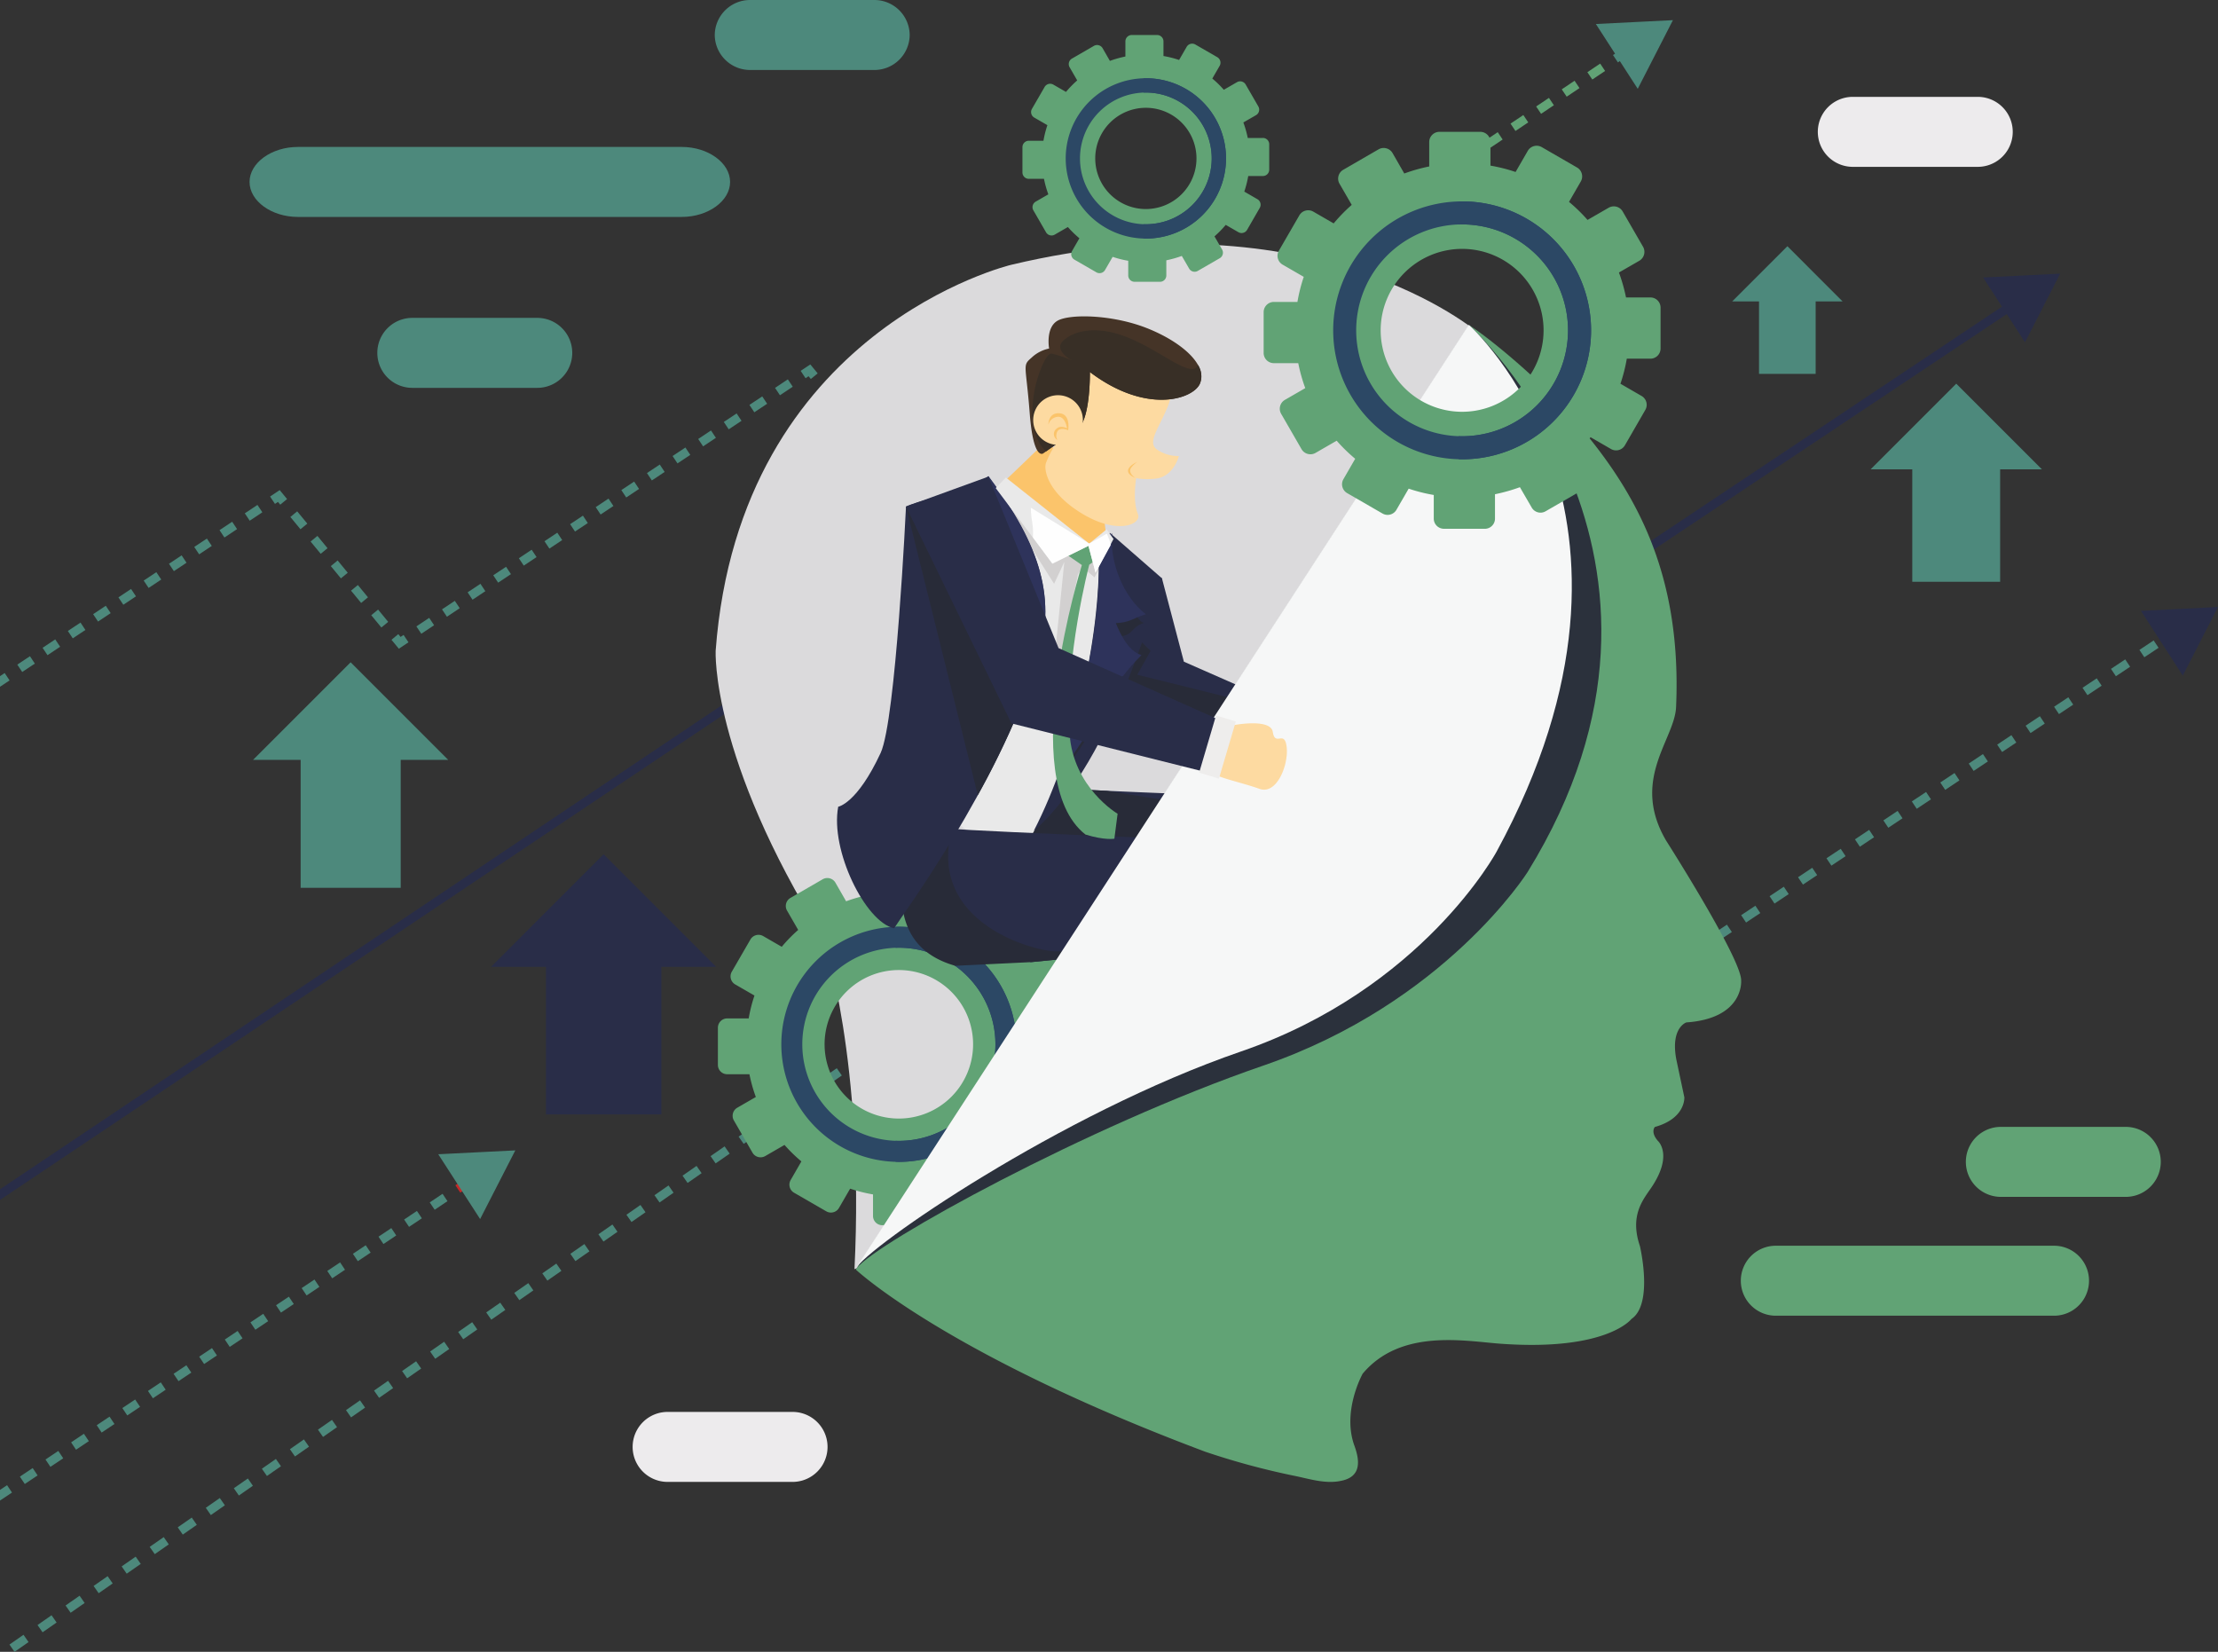 <svg id="Layer_x0020_1" xmlns="http://www.w3.org/2000/svg" width="609" height="453.533" viewBox="0 0 609 453.533">
  <rect x="0" y="0" width="609" height="453.533" fill="#333333" stroke="none"/>
  <g id="_2016333186896" transform="translate(0)">
    <path id="Path_7961" data-name="Path 7961" d="M631.548,3133.865l-1.347-2.022,3.906-2.6,1.348,2.023Zm-7.81,5.206-1.348-2.022,3.906-2.6,1.346,2.022-3.9,2.6Zm-7.811,5.2-1.347-2.022,3.905-2.6,1.348,2.022Zm-7.812,5.2-1.347-2.023,3.905-2.6,1.347,2.022-3.906,2.6Zm-7.81,5.2-1.348-2.023,3.905-2.6,1.348,2.022-3.9,2.6Zm-7.811,5.2-1.347-2.022,3.9-2.6,1.348,2.022-3.9,2.6Zm-7.811,5.2-1.348-2.023,3.906-2.6,1.348,2.021Zm-7.811,5.2-1.347-2.023,3.906-2.6,1.348,2.022Zm-7.81,5.2-1.347-2.022,3.905-2.6,1.348,2.022Zm-7.811,5.2-1.348-2.022,3.905-2.6,1.347,2.022-3.9,2.6Zm-89.959,2.156-2.982-3.623,1.876-1.545,2.983,3.623Zm-9.132,1.444-1.346-2.023,3.908-2.6,1.346,2.023Zm91.281,1.606-1.348-2.022,3.905-2.6,1.348,2.022Zm-99.1,3.592L453,3187.479l3.908-2.6,1.346,2.023-3.908,2.6Zm22.914.6-2.983-3.622,1.877-1.546,2.982,3.624Zm68.372,1.008-1.349-2.022,3.906-2.6,1.348,2.023Zm-99.1,3.585-1.346-2.023,3.908-2.6,1.346,2.024Zm91.291,1.621-1.348-2.022,3.9-2.6,1.349,2.022Zm-54.6,1.033-2.983-3.623,1.876-1.544,2.984,3.624-1.877,1.544Zm-44.509,2.545-1.346-2.023,3.908-2.6,1.346,2.023Zm91.3,1.627-1.348-2.022,3.9-2.6,1.347,2.022Zm-40.82,3.075-2.983-3.624,1.876-1.545,2.984,3.624-1.877,1.544Zm-58.291.5-1.346-2.023,3.908-2.6,1.346,2.023Zm91.3,1.635-1.347-2.022,3.906-2.6,1.347,2.021Zm-99.115,3.563-1.347-2.025,3.908-2.6,1.346,2.024-3.908,2.6Zm72.071,1.553-2.982-3.624,1.876-1.545,2.983,3.623Zm19.233.088-1.348-2.023,3.905-2.6,1.348,2.022Zm-99.12,3.556-1.346-2.023,3.908-2.6,1.346,2.023Zm-89.914,1.565-2.9-3.526.841-.693-.7-1.005,1.023-.713,3.616,4.392-1.876,1.545Zm181.223.084-1.348-2.022,3.906-2.6,1.348,2.022Zm-5.456,1.953-2.983-3.623,1.876-1.545,2.983,3.623Zm-184.843.1-1.39-1.993,3.851-2.683,1.39,1.995Zm91.174,1.5-1.346-2.023,3.908-2.6,1.346,2.024ZM331.32,3224.3l-2.983-3.623,1.876-1.545,2.983,3.624-1.876,1.544Zm-22.743.253-1.389-1.994,3.851-2.682,1.39,1.994-3.851,2.681Zm91.061,1.332-1.346-2.024,3.908-2.6,1.346,2.024Zm-98.763,4.033-1.388-1.995,3.85-2.682,1.39,1.994-3.85,2.683Zm90.947,1.164-1.346-2.023,3.908-2.6,1.346,2.024Zm-54.536.464-2.983-3.624,1.876-1.544,2.983,3.623-1.877,1.546Zm-44.113,3.734-1.388-1.994,3.851-2.683,1.389,1.995Zm90.834,1-1.346-2.023,3.908-2.6,1.346,2.023Zm-40.756,2.513-2.983-3.623,1.876-1.545,2.982,3.624-1.876,1.544Zm-57.78,1.854-1.39-2,3.851-2.681,1.388,1.993Zm90.72.831-1.345-2.023,3.906-2.6,1.346,2.025Zm-98.422,4.533-1.39-1.995,3.851-2.682,1.388,1.994-3.851,2.683Zm71.448.028-2.983-3.623,1.876-1.544,2.983,3.623Zm19.159.637-1.345-2.025,3.908-2.6,1.346,2.023-3.908,2.6Zm-98.308,4.7-1.39-1.995,3.851-2.682,1.389,1.994Zm90.494.5-1.346-2.023,3.908-2.6,1.345,2.024-3.908,2.6Zm-5.378,1.412-2.983-3.623,1.877-1.545,2.983,3.624-1.877,1.544Zm-92.818,3.454-1.39-1.994,3.85-2.683,1.39,1.994-3.851,2.683Zm-7.7,5.365-1.389-1.995,3.851-2.682,1.388,1.993-3.851,2.683Zm-7.7,5.364-1.39-1.993,3.851-2.683,1.389,1.994-3.851,2.682Zm-7.7,5.364-1.389-1.994,3.851-2.682,1.39,1.995-3.851,2.681Zm-7.7,5.364-1.389-1.993,3.851-2.682,1.389,1.994-3.851,2.682Zm-7.7,5.364-1.39-1.994,3.851-2.682,1.388,1.995Zm-7.7,5.364-1.39-1.994,3.851-2.683,1.39,1.995Zm-7.7,5.364-1.388-1.994,3.851-2.683,1.388,2Zm-7.7,5.364-1.388-1.993,3.85-2.682,1.388,1.994-3.85,2.682Zm-7.7,5.364-1.388-1.994,3.851-2.681,1.388,1.994-3.851,2.681Zm-7.7,5.365-1.389-1.995,3.85-2.681,1.39,1.994-3.851,2.683Zm-7.7,5.364-1.39-1.994,3.851-2.681,1.39,1.994-3.851,2.681Zm-7.7,5.365-1.39-1.995,3.851-2.682,1.39,1.993-3.851,2.683Zm-7.7,5.364-1.389-1.995,3.851-2.683,1.39,2-3.851,2.682Zm-7.7,5.364-1.388-1.995,3.851-2.682,1.388,1.994-3.851,2.683Zm-7.7,5.364-1.39-1.994,3.851-2.683,1.39,1.994-3.851,2.682Zm-7.7,5.364-1.388-1.994,3.851-2.681,1.389,1.993Zm-7.7,5.365-1.39-1.994,3.851-2.681,1.39,1.993Zm-7.7,5.364-1.39-1.994,3.851-2.682,1.39,1.993-3.851,2.683Zm-7.7,5.364-1.388-1.994,3.85-2.683,1.39,1.994-3.851,2.682Zm-7.7,5.365-1.39-2,3.851-2.681,1.388,1.995-3.851,2.681Zm-7.7,5.364-1.388-1.994,3.85-2.683,1.39,1.994-3.851,2.682Zm-7.7,5.364-1.39-1.994,3.851-2.682,1.388,1.995-3.851,2.681Zm-7.7,5.364-1.39-1.993,3.851-2.683,1.388,1.995-3.85,2.681Zm-7.7,5.364-1.388-1.994,3.851-2.682,1.39,1.995-3.851,2.681Zm-7.7,5.365-1.39-1.994,3.851-2.683,1.389,1.994-3.851,2.682Zm-7.7,5.364-1.388-1.994,3.851-2.682,1.389,1.994-3.851,2.682Zm-7.7,5.365-1.389-1.994,3.851-2.682,1.389,1.994Zm-7.7,5.363-1.389-1.994,3.851-2.683,1.389,2Z" transform="translate(-42.773 -2953.403)" fill="#4d897c"/>
    <path id="Path_7962" data-name="Path 7962" d="M68.563,2471.512l-1.346-2.025,3.471-2.307,1.346,2.024-3.47,2.308ZM0,2514.189v2.918l2.629-1.749-1.345-2.024L0,2514.189Zm61.623-38.062-1.346-2.023,3.47-2.308,1.346,2.023Zm-6.941,4.616-1.346-2.025,3.471-2.307,1.346,2.023Zm-6.94,4.615-1.346-2.023,3.47-2.308,1.346,2.023Zm-6.94,4.615-1.346-2.024,3.47-2.308,1.346,2.024Zm-6.94,4.616-1.346-2.024,3.47-2.308,1.346,2.023ZM26.92,2499.2l-1.346-2.024,3.47-2.309,1.346,2.024-3.47,2.309Zm-6.94,4.616-1.346-2.025,3.47-2.308,1.346,2.025Zm-6.94,4.615-1.346-2.025,3.471-2.307,1.346,2.023-3.47,2.308ZM6.1,2513.05l-1.346-2.023,3.47-2.308,1.346,2.025L6.1,2513.05Z" transform="translate(0 -2328.545)" fill="#4d897c"/>
    <path id="Path_7963" data-name="Path 7963" d="M1322.5,2398.78l-.627-.761-.821.547-1.346-2.025,2.648-1.761,2.022,2.455Z" transform="translate(-1245.553 -2260.213)" fill="#4d897c"/>
    <path id="Path_7964" data-name="Path 7964" d="M1421.606,2503.4l-2.776-3.372,1.875-1.544,2.777,3.372Zm5.552,6.744-2.776-3.372,1.876-1.545,2.776,3.372-1.877,1.545Zm5.552,6.744-2.776-3.372,1.876-1.544,2.776,3.371-1.877,1.545Zm5.552,6.744-2.775-3.372,1.876-1.545,2.776,3.372Zm5.552,6.744-2.776-3.373,1.877-1.544,2.776,3.372-1.876,1.545Z" transform="translate(-1339.104 -2358.086)" fill="#4d897c"/>
    <path id="Path_7965" data-name="Path 7965" d="M1914.892,3102.57l-2.022-2.455,1.876-1.545.627.76.82-.545,1.346,2.024Z" transform="translate(-1805.383 -2924.456)" fill="#4d897c"/>
    <path id="Path_7966" data-name="Path 7966" d="M2134.444,1858.013l-1.346-2.024,3.517-2.339,1.346,2.025-3.517,2.339Zm-7.034,4.677-1.346-2.024,3.517-2.339,1.347,2.024-3.517,2.339Zm-7.036,4.678-1.344-2.024,3.517-2.339,1.346,2.025-3.519,2.339Zm-7.033,4.678-1.346-2.024,3.517-2.339,1.346,2.024Zm-7.034,4.678-1.345-2.023,3.517-2.34,1.346,2.025-3.517,2.339Zm-7.034,4.679-1.346-2.024,3.517-2.339,1.346,2.024Zm-7.034,4.677-1.346-2.024,3.517-2.339,1.346,2.024Zm-7.034,4.678-1.346-2.024,3.517-2.338,1.346,2.024-3.517,2.339Zm-7.034,4.678-1.345-2.024,3.517-2.338,1.346,2.023-3.517,2.339Zm-7.034,4.679-1.346-2.024,3.518-2.339,1.345,2.024Zm-7.033,4.677-1.347-2.023,3.517-2.339,1.346,2.023Zm-7.034,4.678-1.346-2.024,3.517-2.339,1.345,2.024Zm-7.034,4.679-1.346-2.025,3.517-2.338,1.346,2.024Zm-7.034,4.677-1.346-2.024,3.517-2.339,1.346,2.023-3.517,2.339Zm-7.034,4.678-1.346-2.025,3.517-2.339,1.346,2.024-3.517,2.339Z" transform="translate(-1920.292 -1749.491)" fill="#4d897c"/>
    <path id="Path_7967" data-name="Path 7967" d="M3915.113,1784.69l-.626-.761-.821.547-1.345-2.023,2.647-1.762,2.022,2.455Z" transform="translate(-3692.481 -1680.63)" fill="#4d897c"/>
    <path id="Path_7968" data-name="Path 7968" d="M4014.206,1889.307l-2.776-3.373,1.876-1.545,2.776,3.373Zm5.552,6.744-2.776-3.372,1.877-1.544,2.776,3.371Zm5.552,6.744-2.776-3.371,1.876-1.545,2.777,3.373-1.877,1.544Zm5.552,6.745-2.776-3.372,1.876-1.545,2.776,3.372Zm5.552,6.744-2.776-3.372,1.877-1.545,2.777,3.372Z" transform="translate(-3786.021 -1778.503)" fill="#4d897c"/>
    <path id="Path_7969" data-name="Path 7969" d="M4507.5,2488.493l-2.023-2.459,1.875-1.544.625.758.817-.546,1.352,2.02Z" transform="translate(-4252.311 -2344.883)" fill="#4d897c"/>
    <path id="Path_7970" data-name="Path 7970" d="M4804.284,315.163l-1.352-2.02,3.517-2.353,1.353,2.02Zm-7.034,4.706-1.351-2.02,3.517-2.353,1.35,2.02Zm-7.033,4.706-1.351-2.02,3.516-2.353,1.353,2.02Zm-7.034,4.706-1.352-2.02,3.517-2.352,1.351,2.019Zm-7.034,4.706-1.351-2.02,3.516-2.353,1.353,2.02Zm-7.034,4.7-1.352-2.019,3.517-2.353,1.35,2.02-3.516,2.353Zm-7.034,4.707-1.353-2.02,3.518-2.353,1.352,2.021Zm-7.034,4.706-1.352-2.02,3.517-2.353,1.351,2.02Zm-7.034,4.706-1.351-2.02,3.517-2.352,1.352,2.019Zm-7.034,4.706-1.352-2.02,3.518-2.353,1.351,2.02Zm-7.034,4.706-1.351-2.02,3.516-2.353,1.352,2.02Zm-7.033,4.706-1.353-2.02,3.517-2.353,1.353,2.02Zm-7.035,4.706-1.351-2.02,3.517-2.353,1.352,2.02-3.516,2.353Zm-7.034,4.706-1.351-2.02,3.517-2.352,1.351,2.02-3.518,2.353Zm-7.033,4.706-1.352-2.019,3.517-2.353,1.352,2.02Zm-7.034,4.706-1.351-2.02,3.516-2.353,1.353,2.02-3.517,2.353Zm-7.034,4.706-1.351-2.02,3.517-2.353,1.352,2.02Zm-7.034,4.706-1.351-2.02,3.517-2.353,1.351,2.02Zm-7.034,4.706-1.352-2.02,3.517-2.352,1.352,2.019Zm-7.033,4.707-1.352-2.021,3.517-2.353,1.351,2.02Zm-7.034,4.706-1.352-2.021,3.517-2.353,1.352,2.019Zm-7.034,4.706-1.351-2.02,3.517-2.353,1.351,2.02Zm-7.034,4.706-1.352-2.02,3.517-2.353,1.352,2.02Zm-7.033,4.706-1.353-2.02,3.518-2.353,1.352,2.02-3.517,2.353Zm-7.034,4.706-1.351-2.02,3.516-2.353,1.353,2.02Zm-7.034,4.706-1.352-2.02,3.516-2.353,1.352,2.02-3.516,2.353Z" transform="translate(-4367.084 -293.326)" fill="#61a375"/>
    <path id="Path_7971" data-name="Path 7971" d="M7882.98,251.478l-1.351-2.019,1.732-1.159,1.351,2.02Z" transform="translate(-7438.748 -234.348)" fill="#4d897c"/>
    <path id="Path_7972" data-name="Path 7972" d="M7803.769,108.494l-5.749-8.9,10.579-.53,10.579-.529-4.832,9.425-4.831,9.426Z" transform="translate(-7359.838 -93.003)" fill="#4d897c"/>
    <path id="Path_7973" data-name="Path 7973" d="M119.349,5837.672l-1.352-2.02,3.517-2.353,1.352,2.02ZM0,5914.6v2.923l3.292-2.2L1.94,5913.3Zm112.315-72.222-1.352-2.021L114.48,5838l1.352,2.02-3.517,2.353Zm-7.034,4.706-1.352-2.02,3.517-2.353,1.352,2.021Zm-7.034,4.706L96.9,5849.77l3.516-2.352,1.352,2.019Zm-7.034,4.706-1.35-2.02,3.517-2.353,1.35,2.021-3.517,2.352Zm-7.032,4.706-1.352-2.02,3.517-2.353,1.351,2.02Zm-7.034,4.706-1.352-2.02,3.517-2.353,1.352,2.021Zm-7.034,4.707-1.352-2.021,3.517-2.353,1.351,2.021Zm-7.034,4.706-1.352-2.02,3.517-2.353,1.352,2.021Zm-7.033,4.706-1.352-2.02,3.516-2.353,1.351,2.02Zm-7.034,4.707-1.351-2.02,3.517-2.354,1.352,2.021-3.517,2.353Zm-7.034,4.7-1.351-2.019,3.516-2.354,1.351,2.021-3.517,2.353Zm-7.034,4.707-1.351-2.02,3.516-2.354,1.351,2.021-3.516,2.353Zm-7.034,4.706-1.351-2.02,3.517-2.353,1.351,2.02Zm-7.034,4.706-1.351-2.02,3.517-2.353,1.351,2.02Zm-7.034,4.706-1.351-2.02,3.517-2.353,1.351,2.021-3.518,2.352ZM6.81,5912.97l-1.353-2.021,3.517-2.353,1.351,2.02-3.516,2.354Z" transform="translate(0 -5505.517)" fill="#4d897c"/>
    <path id="Path_7974" data-name="Path 7974" d="M2226.442,5773.978l-1.352-2.02,1.731-1.159,1.352,2.02Z" transform="translate(-2100.059 -5446.529)" fill="#c62727"/>
    <path id="Path_7975" data-name="Path 7975" d="M2147.218,5631l-5.748-8.9,10.579-.529,10.578-.529-4.831,9.425-4.83,9.427Z" transform="translate(-2021.137 -5305.185)" fill="#4d897c"/>
    <path id="Path_7976" data-name="Path 7976" d="M9695.968,1347.046l-5.748-8.9,10.578-.529,10.577-.53-4.829,9.426-4.83,9.425Z" transform="translate(-9145.71 -1261.957)" fill="#292d48"/>
    <path id="Path_7977" data-name="Path 7977" d="M10467.148,2975.926l-5.748-8.9,10.577-.53,10.58-.53-4.832,9.426-4.834,9.425Z" transform="translate(-9873.558 -2799.307)" fill="#292d48"/>
    <path id="Path_7978" data-name="Path 7978" d="M0,1734.456l215.85-144.738,33.188,40.312,112.5-74.814,33.184,40.306L550.243,1491.75l1.349,2.021L394.239,1598.763l-33.186-40.309-112.5,74.814-33.183-40.305L0,1737.382Z" transform="translate(0 -1407.926)" fill="#292d48"/>
    <path id="Path_7979" data-name="Path 7979" d="M3705.926,1216.534s-44.706-38.375-128-18.518c0,0-74.588,17.627-81.178,105.978,0,0-1.412,29.227,29.648,78.982,0,0,11.293,33.689,8.47,90.807l94.871-39.9,76.19-135.869v-81.484Z" transform="translate(-3300.249 -1125.315)" fill="#dbdadc"/>
    <path id="Path_7980" data-name="Path 7980" d="M3557.7,4288.537a20.389,20.389,0,1,1,20.385-20.387A20.391,20.391,0,0,1,3557.7,4288.537Zm47.127-28.618h-6.1a43.374,43.374,0,0,0-1.772-6.246l5.1-2.939a2.576,2.576,0,0,0,.939-3.5l-5.111-8.847a2.564,2.564,0,0,0-3.491-.934l-5.3,3.055a41.466,41.466,0,0,0-4.637-4.516l2.949-5.105a2.564,2.564,0,0,0-.939-3.5l-8.847-5.109a2.563,2.563,0,0,0-3.488.94l-3.052,5.291a41.136,41.136,0,0,0-6.288-1.592v-5.9a2.558,2.558,0,0,0-2.556-2.559h-10.209a2.562,2.562,0,0,0-2.567,2.559v6.1a42.542,42.542,0,0,0-6.24,1.763l-2.93-5.1a2.575,2.575,0,0,0-3.51-.94l-8.847,5.118a2.554,2.554,0,0,0-.931,3.486l3.059,5.3a40.974,40.974,0,0,0-4.516,4.633l-5.1-2.946a2.568,2.568,0,0,0-3.5.942l-5.117,8.848a2.551,2.551,0,0,0,.939,3.488l5.289,3.053a41.385,41.385,0,0,0-1.585,6.278h-5.895a2.564,2.564,0,0,0-2.561,2.562v10.215a2.551,2.551,0,0,0,2.561,2.551h6.1a41.116,41.116,0,0,0,1.757,6.25l-5.1,2.943a2.565,2.565,0,0,0-.935,3.489l5.107,8.844a2.568,2.568,0,0,0,3.5.945l5.3-3.061a41.4,41.4,0,0,0,4.635,4.523l-2.945,5.109a2.546,2.546,0,0,0,.929,3.487l8.859,5.114a2.552,2.552,0,0,0,3.481-.936l3.062-5.293a40.847,40.847,0,0,0,6.28,1.582v5.908a2.546,2.546,0,0,0,2.547,2.549l10.229.008a2.556,2.556,0,0,0,2.554-2.557v-6.1a43.746,43.746,0,0,0,6.237-1.761l2.95,5.089a2.536,2.536,0,0,0,3.483.938l8.857-5.112a2.562,2.562,0,0,0,.929-3.5l-3.06-5.292a41.032,41.032,0,0,0,4.528-4.637l5.108,2.952a2.556,2.556,0,0,0,3.491-.936l5.107-8.853a2.554,2.554,0,0,0-.93-3.485l-5.294-3.061a41.648,41.648,0,0,0,1.589-6.271h5.9a2.557,2.557,0,0,0,2.548-2.564v-10.219a2.543,2.543,0,0,0-2.548-2.55Z" transform="translate(-3310.899 -3981.419)" fill="#61a375"/>
    <path id="Path_7981" data-name="Path 7981" d="M3849.993,4587.076a26.511,26.511,0,1,1,26.505-26.507A26.512,26.512,0,0,1,3849.993,4587.076Zm0-58.786a32.28,32.28,0,1,0,32.284,32.282A32.278,32.278,0,0,0,3849.989,4528.29Z" transform="translate(-3603.187 -4273.838)" fill="#2c4865"/>
    <path id="Path_7982" data-name="Path 7982" d="M4377.257,4528.29c-.3,0-.593.006-.887.018v5.776c.294-.016.583-.03.891-.03a26.511,26.511,0,0,1,0,53.022c-.308,0-.6-.012-.891-.025v5.778c.294.005.583.021.887.021a32.28,32.28,0,1,0,0-64.56Z" transform="translate(-4130.455 -4273.838)" fill="#2c4865"/>
    <path id="Path_7983" data-name="Path 7983" d="M5143.115,2549.34l-.513-15.281-36.937-16.251-6.024-22.889c.159-.081-24.679-12.242-24.514-12.318-13.14,2.927-9.413-7.38-9.413-7.38l28.951,59.531,48.449,14.589Z" transform="translate(-4780.604 -2336.133)" fill="#292d48"/>
    <path id="Path_7984" data-name="Path 7984" d="M5443.57,3068.426l-48-11.9,3.658-6.561-7.978-7.754-5.3,4.192v13.247s4.7,6.711,7.079,7.406,29.393,9.721,29.6,9.837,16.517,5.567,16.517,5.567l4.426-14.033Z" transform="translate(-5083.305 -2871.263)" fill="#282b38"/>
    <path id="Path_7985" data-name="Path 7985" d="M6415.042,3542.627c-.583,1.6-.331,3.992-1.151,5.76,2.15,1.144,7.8,2.339,11.983,3.854,4.773,1.732,8.038-6.6,7.481-11.46-.291-2.542-1.131-2.442-1.963-2.343-.772.092-1.538.186-1.851-1.834-.544-3.516-9.359-2.227-11.985-1.6a30.029,30.029,0,0,1-2.512,7.622Z" transform="translate(-6053.484 -3335.654)" fill="#fddaa1"/>
    <path id="Path_7986" data-name="Path 7986" d="M6342.672,3497.643l-4.639,15.7-5.433-1.644,4.637-15.7Z" transform="translate(-5976.761 -3299.554)" fill="#eeedec"/>
    <path id="Path_7987" data-name="Path 7987" d="M5963.24,5715.056c.373.958.7,1.49.977,1.513,3.327.273,2.716,6.613,3.84,7.239,5.52,3.077,26.771,12.986,28.646,7.929s-17.922-16.519-17.922-16.519l-.031-.3c-5.186.549-10.678.216-15.508.135Z" transform="translate(-5628.156 -5393.791)" fill="#262523"/>
    <path id="Path_7988" data-name="Path 7988" d="M4719.37,3858.466l.2-.571c17.062-18.457,6.964-12.827,15.213-16.024-.3.534,102.018,4.427,102.018,4.427l-30.974,98.646c-3.291,6.176-15.754,7.033-17.281,4.049-1.266-9.067,17.223-75.541,17.223-75.541l-50.21,5.054-36.187-20.04Z" transform="translate(-4454.181 -3625.99)" fill="#292d48"/>
    <path id="Path_7989" data-name="Path 7989" d="M4719.37,3866.432l.2-.571c17.062-18.457,15.485-12.352,23.732-15.551l14.8.78,64.752,10.411s-26.263,78.843-25,87.909c.811,1.585,4.7,2.086,8.666,1.286l-.695,2.212c-3.291,6.176-15.754,7.032-17.281,4.048-1.266-9.068,17.223-75.541,17.223-75.541l-50.21,5.054-36.187-20.04Z" transform="translate(-4454.181 -3633.955)" fill="#282b38"/>
    <path id="Path_7990" data-name="Path 7990" d="M4633.376,2411.24l-18.1-4.57c3.717,16.208-2.718,35.712-6.288,52.122-2.118,9.268-4.827,18.013-7.625,27.1-2.093,7.314,1.867,10.017,1.867,10.017l17.741,13.957c2.21-.666,2.263-10.411,13.35-20.1,0,0-1.548-5.6,11.638-24.159,1.62-2.282.431-3.655,1.921-6.055C4653.783,2420.5,4650.9,2424.341,4633.376,2411.24Z" transform="translate(-4342.227 -2271.435)" fill="#e9e9e9"/>
    <path id="Path_7991" data-name="Path 7991" d="M4910.111,2176.976l-7.878-1.706s-9.213,8.915-11.174,10.7,23.325,18.084,23.325,18.084.692-1.49,5.584-3.508c0,0-.941-5.513-.427-6.089,3.116-3.491-9.431-17.48-9.431-17.48Z" transform="translate(-4616.12 -2053.038)" fill="#fbc46b"/>
    <path id="Path_7992" data-name="Path 7992" d="M5636,5922.676c.371.957.7,1.49.976,1.512,3.328.274,2.717,6.613,3.84,7.24,5.521,3.076,26.772,12.986,28.646,7.928s-17.923-16.518-17.923-16.518l-.031-.3C5646.324,5923.089,5640.83,5922.754,5636,5922.676Z" transform="translate(-5319.304 -5589.743)" fill="#262523"/>
    <path id="Path_7993" data-name="Path 7993" d="M4428.308,4086.1l50.209-5.055s-18.488,66.474-17.223,75.542c1.527,2.984,13.99,2.128,17.281-4.049l30.974-98.646s-102.322-3.893-102.019-4.427c-8.247,3.2,1.849-2.433-15.211,16.025l-.2.571,36.187,20.04Z" transform="translate(-4145.32 -3821.914)" fill="#292d48"/>
    <path id="Path_7994" data-name="Path 7994" d="M4489.076,4092.422c-1.4,4-18.151,10.753-22.115,11.9a7.029,7.029,0,0,1-3.072.2,14.653,14.653,0,0,0-1.91-.052c-8.217.2-15.42,1.4-23.227,1.667-4.522.3-34.326-6.72-29.244-31.656.476-2.338-2.069,2.158-5.386,6.654-2.741,3.715-6.009,7.432-8.533,7.289,1.254,2.2-1.594,16.9,15.3,21.682l20.689-1,50.734-4.895L4477,4121.53s9.08-20.56,12.08-29.108Z" transform="translate(-4148.594 -3844.933)" fill="#282b38"/>
    <path id="Path_7995" data-name="Path 7995" d="M4888.24,2438.341l14.751,23.279,2.8-6s-4.167,40.722-3.956,40.587,7.712-37.253,7.712-37.253l1.283-1.838,3.25,2.725,5.036-9.273-1.582-2.8-7.9,4.6s-6.272.037-6.543-.068-14.852-13.966-14.852-13.966Z" transform="translate(-4613.562 -2301.326)" fill="#d2d0d0"/>
    <path id="Path_7996" data-name="Path 7996" d="M4144.775,2380.044c5.6-17.168,1.2-32.008-13.272-51.185l-22.632,8.224s-2.774,58.632-6.965,67.652c-6.489,13.963-11.644,14.754-11.644,14.754-2.258,11.908,7.434,31.633,15.344,33.387C4108.455,2448.359,4133.515,2414.55,4144.775,2380.044Z" transform="translate(-3860.109 -2197.997)" fill="#292d48"/>
    <path id="Path_7997" data-name="Path 7997" d="M4771.642,2326.2l-2.793,2.214c7.194,14.446-.678,20.715-.678,20.715l10.218,7.747-9.2,2.725s9.973,22.253,4.567,44.221c0,0,8.4-18,11.157-26.438C4790.516,2360.216,4786.114,2345.376,4771.642,2326.2Z" transform="translate(-4500.239 -2195.487)" fill="#2e335b"/>
    <path id="Path_7998" data-name="Path 7998" d="M4462.9,2518.171a217.627,217.627,0,0,1-16.18,36.269L4427,2475.21s22.68,20.462,38.024,33.249A47.2,47.2,0,0,1,4462.9,2518.171Z" transform="translate(-4178.24 -2336.124)" fill="#282b38"/>
    <path id="Path_7999" data-name="Path 7999" d="M5072.2,2603.93l-3.122,2.927c1.032,23.642-6.294,56.559-17.8,78.91,22.613-19.518,35.2-69.373,35.2-69.373Z" transform="translate(-4767.441 -2457.611)" fill="#292d48"/>
    <path id="Path_8000" data-name="Path 8000" d="M5197.792,2925.939c1.616-2.3,3.232-10.275,3.232-10.275s-.585-2.161-2.009-5.953c3.719-.4,2.892-2.564,6.481-3.7-2.211-.552-3.746-6.351-4.875-8.2-3.978.23-3.011,3.873-7.1,4.112-.148,17,1.123,26.967-10.874,44.981,3.944-3.1,10.115-14.358,15.143-20.965Z" transform="translate(-4891.428 -2734.978)" fill="#282b38"/>
    <path id="Path_8001" data-name="Path 8001" d="M5177.78,2667.938c7.722-10.7,10.025-18.8,19.273-28-3.443-.912-5.711-5.465-7.048-8.767,4.007-.2,4.4-1.253,8.235-2.431-6.352-4.86-10.036-14.74-9.255-22.192l-3.722,2.781c.953,21.8-3.968,41.9-10.884,63.559.627-1.963,2.422-3.3,3.4-4.951Z" transform="translate(-4883.623 -2460.084)" fill="#2e335b"/>
    <path id="Path_8002" data-name="Path 8002" d="M5120.444,1726.789s7.659-4.9,15.136-.124,8.379,7.547,5.852,13.379-5.488,9.42-2.316,11.258a10.237,10.237,0,0,0,5.674,1.574s-1.237,5.153-5.744,6.111a17.91,17.91,0,0,1-5.973-.03s-1.053,6.181.482,9.857c1.188,2.842-6.077,6.227-16.933-1.153-8.083-5.5-8.94-11.242-8.306-12.9a24.784,24.784,0,0,1,2.3-4.572c.943-1.681,9.826-23.4,9.826-23.4Z" transform="translate(-4821.115 -1627.665)" fill="#fddaa1"/>
    <path id="Path_8003" data-name="Path 8003" d="M5029.252,1561.047s.214,13.232-3.5,15.816-9.292,6.507-9.292,6.507-2.71,2.236-3.731-11c-1.05-13.6-2.1-13.012.519-15.274a9.84,9.84,0,0,1,4.806-2.5s-1-5.529,2.163-7.547,15.081-1.863,24.73,1.962,16.8,10.241,14.472,15.312c-1.917,4.175-14.664,8.458-30.167-3.271Z" transform="translate(-4729.999 -1458.901)" fill="#453427"/>
    <path id="Path_8004" data-name="Path 8004" d="M5089.847,1623.6c-1.952,4.716-13.055-6.958-24.521-9.124-4.873-.921-9.532-.245-12.459,2.441s2.488,5.512,2.488,5.512a30.4,30.4,0,0,0-5.71-1.956c-1.647-.158-3.944,6.342-4.543,9.431-.52,2.681-2.427,12.209,3.017,17.425,1.646-1.156,5.658-3.97,8.54-5.978,3.712-2.584,3.5-15.816,3.5-15.816,15.5,11.729,28.25,7.446,30.167,3.271A5.592,5.592,0,0,0,5089.847,1623.6Z" transform="translate(-4760.904 -1523.39)" fill="#382f26"/>
    <path id="Path_8005" data-name="Path 8005" d="M5062,1939.634a6.819,6.819,0,1,1-4.887-8.312,6.819,6.819,0,0,1,4.887,8.313Z" transform="translate(-4764.892 -1822.589)" fill="#fddaa1"/>
    <path id="Path_8006" data-name="Path 8006" d="M5125.245,2026.565a1.854,1.854,0,0,1-.139-3.182c1.023-.914,2.762-.034,2.762-.034s-.448-3.37-2.583-3.138a2.875,2.875,0,0,0-2.529,2.168s-.085-3.384,3.067-3.136,2.366,4.654,2.366,4.654-2.875-1.318-3.216,1.1a2.109,2.109,0,0,0,.271,1.571Z" transform="translate(-4834.9 -1905.766)" fill="#fbc46b"/>
    <path id="Path_8007" data-name="Path 8007" d="M5513.987,2261.153s-2.339-1.407-1.091-2.952a8.273,8.273,0,0,1,1.585-1.481s-5.363,2.307-.493,4.433Z" transform="translate(-5202.22 -2129.911)" fill="#fbc46b"/>
    <path id="Path_8008" data-name="Path 8008" d="M5147.635,2659.343l5.577,3.85s-18.479,58.756.981,73.99c5.324,1.645,7.943,1.144,7.943,1.144l.885-6.852s-12.228-7.166-13.185-22.019c-1.337-20.728,5.4-46.358,5.4-46.358l4.545-3.259-5.625-2.471-6.525,1.973Z" transform="translate(-4856.16 -2508.048)" fill="#61a375"/>
    <path id="Path_8009" data-name="Path 8009" d="M4868.187,2333.28l22.882,18.148,4.792-3.921,1.882,2.643-4.931,9.274-1.943-7.394-9.9,4.886-15.567-20.739Z" transform="translate(-4592.005 -2202.169)" fill="#e9e9e9"/>
    <path id="Path_8010" data-name="Path 8010" d="M5052.8,2490.517l-16.04-9.867c.092,3.882.792,4.377.584,8.157l5.353,7.2,9.9-4.886,1.944,7.395,4.136-7.538c.172-.463-1.031-3.193-1.031-3.193Z" transform="translate(-4753.737 -2341.258)" fill="#fefefe"/>
    <path id="Path_8011" data-name="Path 8011" d="M4181.78,1848.548l168.441-259.278c6.182,3.968,17.746,13.91,23.562,20.167,18.694,20.108,35.047,43.362,33.221,84.668-.383,8.918-12.562,19.912-2.736,36.661,0,0,20.946,32.847,20.6,38.5,0,0,.815,10.309-15.052,11.424,0,0-4.361,1.423-2.764,10.089l2.219,10.452s.44,5.785-8.1,8.163c0,0-1.283,1.385.846,3.829,0,0,4.369,3.83-1.966,13.044-2.274,3.308-5.766,7.582-2.986,15.8,0,0,3.79,15.887-2.3,20.028,0,0-6.715,8.889-35.776,6.823-9.69-.67-27.5-4.339-38.041,8.213-.345.632-5.624,10.546-2.269,19.772,1.454,4,1.9,8.2-3.021,9.5-4.562,1.207-9.052-.338-13.483-1.231a204.324,204.324,0,0,1-24.48-6.623c-71.241-26.728-95.91-50-95.91-50Z" transform="translate(-3946.799 -1499.966)" fill="#61a375"/>
    <path id="Path_8012" data-name="Path 8012" d="M4181.78,6197.259a2.678,2.678,0,0,1,.231-.365l.007,0Z" transform="translate(-3946.799 -5848.678)" fill="#d0cccc"/>
    <path id="Path_8013" data-name="Path 8013" d="M4185.891,6195.95c.015-.021.03-.039.045-.059l-.037.056Z" transform="translate(-3950.679 -5847.733)" fill="#acaaaa"/>
    <path id="Path_8014" data-name="Path 8014" d="M4181.78,1848.548h0l.239-.369.037-.056h0Zm.276-.425,168.165-258.853s69.543,63.317,16.013,150.132c0,0-22.665,35.985-72.568,53.139C4245.158,1809.216,4187.354,1841.226,4182.056,1848.123Z" transform="translate(-3946.799 -1499.966)" fill="#2b313c"/>
    <path id="Path_8015" data-name="Path 8015" d="M4347.92,1587.24s58.171,51.66,7.642,144.607c0,0-20.274,37.741-70.177,54.895-49.6,17.049-102.937,53.9-105.915,59.776Z" transform="translate(-3944.619 -1498.05)" fill="#f6f7f7"/>
    <path id="Path_8016" data-name="Path 8016" d="M6229.1,721.017a22.364,22.364,0,1,1,22.36-22.362A22.368,22.368,0,0,1,6229.1,721.017Zm51.693-31.39H6274.1a47.413,47.413,0,0,0-1.945-6.852l5.593-3.225a2.826,2.826,0,0,0,1.029-3.84l-5.6-9.7a2.814,2.814,0,0,0-3.83-1.025l-5.813,3.352a45.393,45.393,0,0,0-5.087-4.954l3.235-5.6a2.814,2.814,0,0,0-1.03-3.835l-9.7-5.606a2.813,2.813,0,0,0-3.827,1.032l-3.348,5.8a45.328,45.328,0,0,0-6.9-1.746v-6.472a2.8,2.8,0,0,0-2.8-2.805h-11.2a2.811,2.811,0,0,0-2.816,2.805v6.7a46.627,46.627,0,0,0-6.845,1.935L6210,649.991a2.826,2.826,0,0,0-3.85-1.031l-9.7,5.614a2.8,2.8,0,0,0-1.02,3.824l3.354,5.811a44.91,44.91,0,0,0-4.953,5.082l-5.6-3.232a2.816,2.816,0,0,0-3.835,1.033l-5.613,9.7a2.8,2.8,0,0,0,1.031,3.826l5.8,3.35a45.178,45.178,0,0,0-1.738,6.885h-6.466a2.813,2.813,0,0,0-2.809,2.812v11.2a2.8,2.8,0,0,0,2.809,2.8h6.694a45.072,45.072,0,0,0,1.925,6.855l-5.6,3.23a2.812,2.812,0,0,0-1.024,3.827l5.6,9.7a2.818,2.818,0,0,0,3.835,1.036l5.812-3.357a45.294,45.294,0,0,0,5.085,4.961l-3.232,5.6a2.8,2.8,0,0,0,1.02,3.825l9.719,5.61a2.8,2.8,0,0,0,3.818-1.026l3.359-5.805a44.956,44.956,0,0,0,6.89,1.735v6.481a2.791,2.791,0,0,0,2.792,2.8l11.219.008a2.8,2.8,0,0,0,2.8-2.8v-6.692a48.038,48.038,0,0,0,6.84-1.931l3.237,5.581a2.781,2.781,0,0,0,3.82,1.029l9.717-5.608a2.81,2.81,0,0,0,1.018-3.833l-3.357-5.805A45.115,45.115,0,0,0,6264.37,728l5.6,3.237a2.8,2.8,0,0,0,3.828-1.027l5.6-9.711a2.8,2.8,0,0,0-1.021-3.823l-5.808-3.357a45.405,45.405,0,0,0,1.743-6.88h6.473a2.8,2.8,0,0,0,2.8-2.812V692.423a2.789,2.789,0,0,0-2.8-2.8Z" transform="translate(-5827.639 -607.954)" fill="#61a375"/>
    <path id="Path_8017" data-name="Path 8017" d="M6549.7,1048.512a29.08,29.08,0,1,1,29.074-29.075A29.081,29.081,0,0,1,6549.7,1048.512Zm0-64.482a35.407,35.407,0,1,0,35.413,35.41A35.4,35.4,0,0,0,6549.7,984.03Z" transform="translate(-6148.242 -928.736)" fill="#2c4865"/>
    <path id="Path_8018" data-name="Path 8018" d="M7128.083,984.021c-.334,0-.65.007-.973.018v6.336c.322-.017.639-.033.977-.033a29.08,29.08,0,0,1,0,58.161c-.338,0-.655-.014-.977-.027v6.338c.322,0,.639.021.973.021a35.407,35.407,0,1,0,0-70.814Z" transform="translate(-6726.626 -928.727)" fill="#2c4865"/>
    <path id="Path_8019" data-name="Path 8019" d="M5029.974,218.787a13.9,13.9,0,1,1,13.9-13.9A13.907,13.907,0,0,1,5029.974,218.787Zm32.137-19.516h-4.157a29.665,29.665,0,0,0-1.209-4.259l3.477-2a1.756,1.756,0,0,0,.638-2.388l-3.483-6.033a1.75,1.75,0,0,0-2.381-.637l-3.614,2.084a28.329,28.329,0,0,0-3.163-3.08l2.011-3.481a1.75,1.75,0,0,0-.64-2.384l-6.034-3.485a1.746,1.746,0,0,0-2.376.641l-2.082,3.608a28.19,28.19,0,0,0-4.288-1.086v-4.024a1.744,1.744,0,0,0-1.742-1.744h-6.962a1.746,1.746,0,0,0-1.75,1.744v4.163a28.927,28.927,0,0,0-4.255,1.2l-2-3.479a1.757,1.757,0,0,0-2.394-.641l-6.032,3.49a1.741,1.741,0,0,0-.635,2.377l2.086,3.613a27.92,27.92,0,0,0-3.08,3.159l-3.48-2.009a1.751,1.751,0,0,0-2.384.642l-3.49,6.033a1.742,1.742,0,0,0,.641,2.38l3.606,2.082a28.184,28.184,0,0,0-1.081,4.28h-4.02a1.749,1.749,0,0,0-1.748,1.748v6.964a1.74,1.74,0,0,0,1.748,1.74H5002a27.969,27.969,0,0,0,1.2,4.262l-3.48,2.008a1.752,1.752,0,0,0-.637,2.38l3.482,6.031a1.752,1.752,0,0,0,2.384.644l3.615-2.087a28.089,28.089,0,0,0,3.161,3.085l-2.009,3.483a1.738,1.738,0,0,0,.634,2.379l6.042,3.487a1.74,1.74,0,0,0,2.374-.638l2.089-3.609a27.832,27.832,0,0,0,4.282,1.078v4.03a1.736,1.736,0,0,0,1.737,1.739l6.976.005a1.743,1.743,0,0,0,1.742-1.744v-4.16a29.807,29.807,0,0,0,4.252-1.2l2.011,3.47a1.73,1.73,0,0,0,2.375.64l6.04-3.486a1.746,1.746,0,0,0,.634-2.384l-2.087-3.609a28.1,28.1,0,0,0,3.088-3.162l3.482,2.012a1.743,1.743,0,0,0,2.38-.638l3.482-6.037a1.741,1.741,0,0,0-.634-2.376L5057,214a28.431,28.431,0,0,0,1.083-4.277h4.025a1.743,1.743,0,0,0,1.738-1.749v-6.969a1.733,1.733,0,0,0-1.738-1.739Z" transform="translate(-4715.354 -161.391)" fill="#61a375"/>
    <path id="Path_8020" data-name="Path 8020" d="M5229.313,422.368a18.079,18.079,0,1,1,18.075-18.076A18.078,18.078,0,0,1,5229.313,422.368Zm0-40.088a22.012,22.012,0,1,0,22.018,22.014A22.009,22.009,0,0,0,5229.31,382.28Z" transform="translate(-4914.694 -360.799)" fill="#2c4865"/>
    <path id="Path_8021" data-name="Path 8021" d="M5588.874,382.27c-.206,0-.4,0-.6.011v3.94c.2-.011.4-.02.606-.02a18.079,18.079,0,0,1,0,36.158c-.209,0-.407-.009-.606-.017v3.941c.2,0,.4.012.6.012a22.012,22.012,0,1,0,0-44.024Z" transform="translate(-5274.256 -360.79)" fill="#2c4865"/>
    <path id="Path_8022" data-name="Path 8022" d="M4514.154,2411.193l-.514-15.281-44.757-19.974-19.26-47.089c.161-.081-7.1,3.921-6.935,3.845-13.14,2.926-15.7,4.379-15.7,4.379l28.951,59.531,58.213,14.589Z" transform="translate(-4178.23 -2197.987)" fill="#292d48"/>
    <path id="Path_8023" data-name="Path 8023" d="M5941.893,3542.635c-.585,1.6-.331,3.993-1.152,5.761,2.15,1.144,7.8,2.339,11.982,3.854,4.774,1.732,8.04-6.6,7.482-11.46-.562-4.9-3.164.019-3.814-4.176-.544-3.516-9.36-2.227-11.985-1.6A30,30,0,0,1,5941.893,3542.635Z" transform="translate(-5606.921 -3335.662)" fill="#fddaa1"/>
    <path id="Path_8024" data-name="Path 8024" d="M5869.511,3497.643l-4.638,15.7-5.433-1.644,4.637-15.7Z" transform="translate(-5530.189 -3299.554)" fill="#eeedec"/>
    <path id="Path_8025" data-name="Path 8025" d="M1277.1,3298h-27.475v-35.142H1236.56l26.788-26.788,26.787,26.788H1277.1Z" transform="translate(-1167.076 -3054.23)" fill="#4d897c"/>
    <path id="Path_8026" data-name="Path 8026" d="M2461.37,4205.175l-30.9-30.9-30.895,30.9h15.069v40.53h31.689v-40.53Z" transform="translate(-2264.744 -3939.72)" fill="#292d48"/>
    <path id="Path_8027" data-name="Path 8027" d="M9151.7,1929.1v-30.863H9140.25l23.528-23.526,23.525,23.526h-11.476V1929.1Z" transform="translate(-8626.646 -1769.367)" fill="#4d897c"/>
    <path id="Path_8028" data-name="Path 8028" d="M8463.97,1218.191l15.161-15.161,15.16,15.161h-7.4v19.888h-15.549v-19.888Z" transform="translate(-7988.366 -1135.43)" fill="#4d897c"/>
    <path id="Path_8029" data-name="Path 8029" d="M1232.669,737.216h105.424c7.227,0,13.26-4.371,13.26-9.608s-6.033-9.608-13.26-9.608H1232.669c-7.228,0-13.26,4.372-13.26,9.608S1225.441,737.216,1232.669,737.216Z" transform="translate(-1150.889 -677.654)" fill="#4d897c"/>
    <path id="Path_8030" data-name="Path 8030" d="M3502.148,19.216h34.306a9.7,9.7,0,0,0,9.608-9.608A9.7,9.7,0,0,0,3536.454,0h-34.306a9.7,9.7,0,0,0-9.608,9.608A9.7,9.7,0,0,0,3502.148,19.216Z" transform="translate(-3296.289)" fill="#4d897c"/>
    <path id="Path_8031" data-name="Path 8031" d="M8892.077,492.4h34.307a9.608,9.608,0,0,0,0-19.216h-34.307a9.608,9.608,0,0,0,0,19.216Z" transform="translate(-8383.349 -446.591)" fill="#edebed"/>
    <path id="Path_8032" data-name="Path 8032" d="M9615.459,5525.426h34.3a9.608,9.608,0,1,0,0-19.216h-34.3a9.608,9.608,0,1,0,0,19.216Z" transform="translate(-9066.082 -5196.807)" fill="#61a375"/>
    <path id="Path_8033" data-name="Path 8033" d="M3100.888,6918.187h34.3a9.608,9.608,0,1,0,0-19.217h-34.3a9.608,9.608,0,0,0,0,19.217Z" transform="translate(-2917.576 -6511.306)" fill="#edebed"/>
    <path id="Path_8034" data-name="Path 8034" d="M1853.358,1572.436h34.305a9.608,9.608,0,0,0,0-19.216h-34.305a9.608,9.608,0,1,0,0,19.216Z" transform="translate(-1740.147 -1465.942)" fill="#4d897c"/>
    <path id="Path_8035" data-name="Path 8035" d="M8517.569,6106.155h76.392a9.608,9.608,0,0,0,0-19.215h-76.392a9.608,9.608,0,1,0,0,19.215Z" transform="translate(-8029.885 -5744.905)" fill="#61a375"/>
  </g>
</svg>
